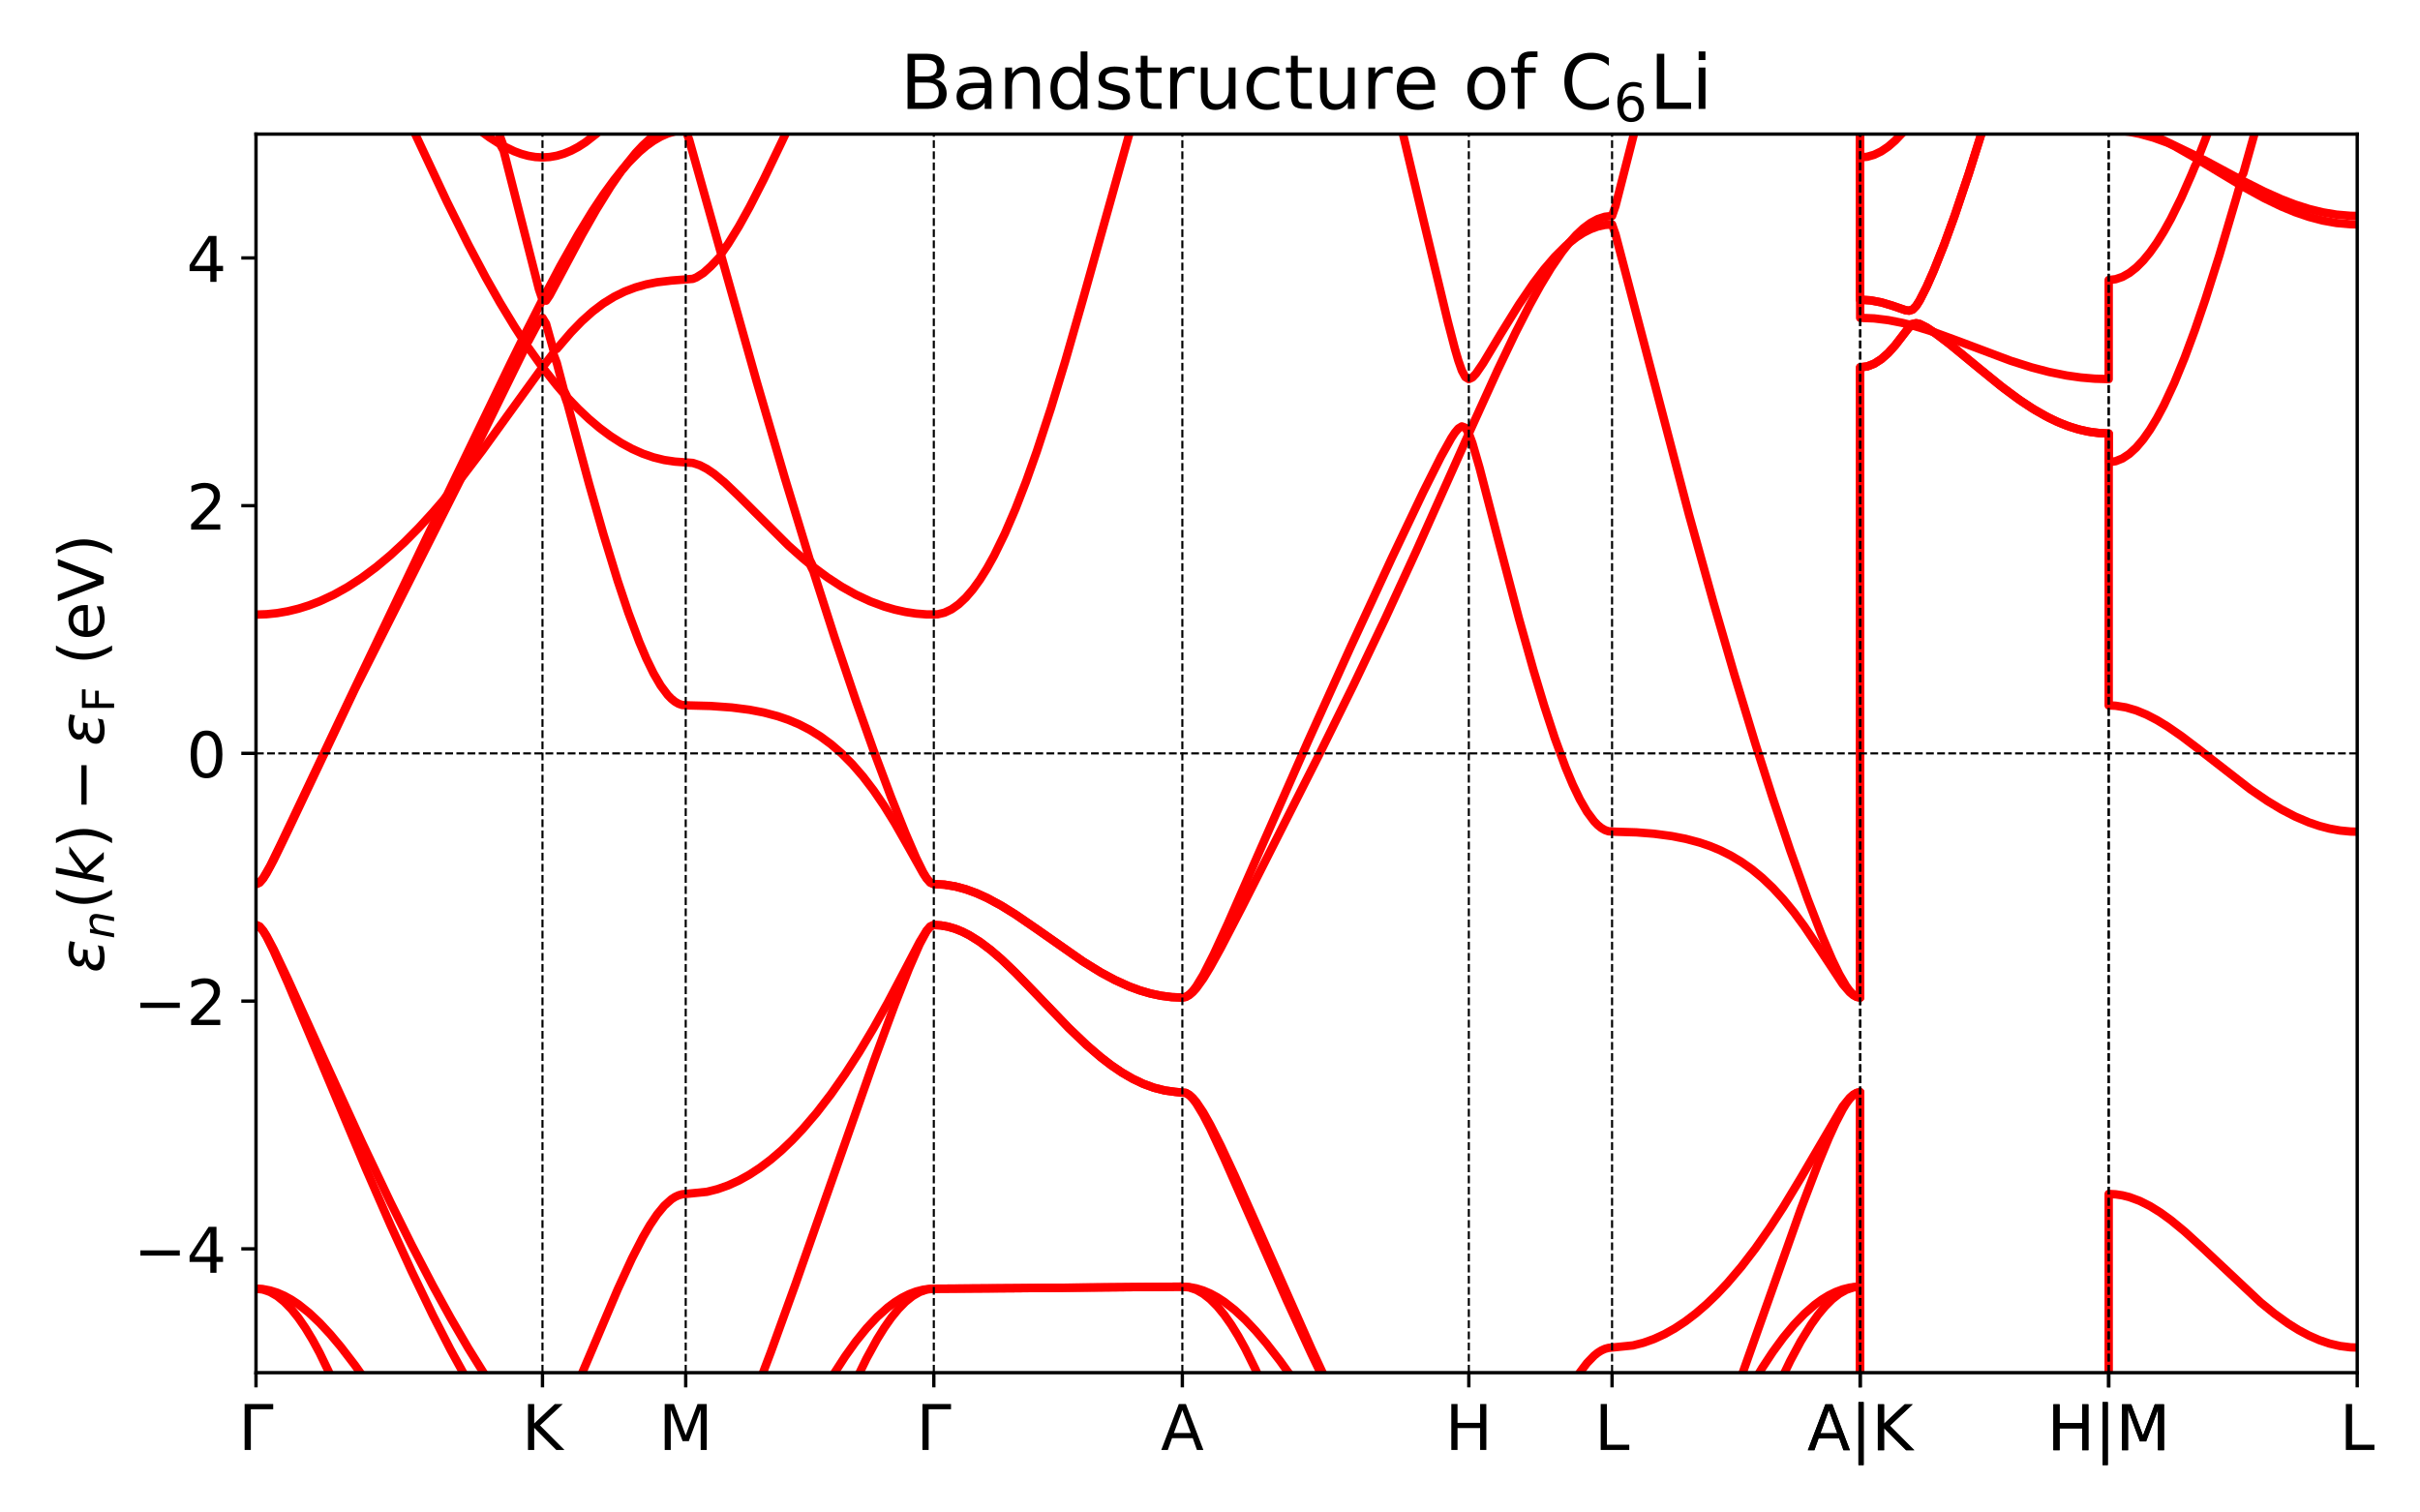 <?xml version="1.0" encoding="utf-8" standalone="no"?>
<!DOCTYPE svg PUBLIC "-//W3C//DTD SVG 1.1//EN"
  "http://www.w3.org/Graphics/SVG/1.1/DTD/svg11.dtd">
<!-- Created with matplotlib (https://matplotlib.org/) -->
<svg height="360pt" version="1.1" viewBox="0 0 576 360" width="576pt" xmlns="http://www.w3.org/2000/svg" xmlns:xlink="http://www.w3.org/1999/xlink">
 <defs>
  <style type="text/css">*{stroke-linecap:butt;stroke-linejoin:round;}</style>
 </defs>
 <g id="figure_1">
  <g id="patch_1">
   <path d="M 0 360 
L 576 360 
L 576 0 
L 0 0 
z
" style="fill:#ffffff;"/>
  </g>
  <g id="axes_1">
   <g id="patch_2">
    <path d="M 60.932 326.72 
L 561.06 326.72 
L 561.06 31.92 
L 60.932 31.92 
z
" style="fill:#ffffff;"/>
   </g>
   <g id="matplotlib.axis_1">
    <g id="xtick_1">
     <g id="line2d_1">
      <defs>
       <path d="M 0 0 
L 0 3.5 
" id="m14eabf1a5d" style="stroke:#000000;stroke-width:0.8;"/>
      </defs>
      <g>
       <use style="stroke:#000000;stroke-width:0.8;" x="60.932" xlink:href="#m14eabf1a5d" y="326.72"/>
      </g>
     </g>
     <g id="text_1">
      <!-- Γ -->
      <g transform="translate(56.753 345.118)scale(0.15 -0.15)">
       <defs>
        <path d="M 9.812 0 
L 9.812 72.906 
L 55.172 72.906 
L 55.172 64.594 
L 19.672 64.594 
L 19.672 0 
z
" id="DejaVuSans-915"/>
       </defs>
       <use xlink:href="#DejaVuSans-915"/>
      </g>
     </g>
    </g>
    <g id="xtick_2">
     <g id="line2d_2">
      <g>
       <use style="stroke:#000000;stroke-width:0.8;" x="129.119" xlink:href="#m14eabf1a5d" y="326.72"/>
      </g>
     </g>
     <g id="text_2">
      <!-- K -->
      <g transform="translate(124.2 345.118)scale(0.15 -0.15)">
       <defs>
        <path d="M 9.812 72.906 
L 19.672 72.906 
L 19.672 42.094 
L 52.391 72.906 
L 65.094 72.906 
L 28.906 38.922 
L 67.672 0 
L 54.688 0 
L 19.672 35.109 
L 19.672 0 
L 9.812 0 
z
" id="DejaVuSans-75"/>
       </defs>
       <use xlink:href="#DejaVuSans-75"/>
      </g>
     </g>
    </g>
    <g id="xtick_3">
     <g id="line2d_3">
      <g>
       <use style="stroke:#000000;stroke-width:0.8;" x="163.212" xlink:href="#m14eabf1a5d" y="326.72"/>
      </g>
     </g>
     <g id="text_3">
      <!-- M -->
      <g transform="translate(156.741 345.118)scale(0.15 -0.15)">
       <defs>
        <path d="M 9.812 72.906 
L 24.516 72.906 
L 43.109 23.297 
L 61.812 72.906 
L 76.516 72.906 
L 76.516 0 
L 66.891 0 
L 66.891 64.016 
L 48.094 14.016 
L 38.188 14.016 
L 19.391 64.016 
L 19.391 0 
L 9.812 0 
z
" id="DejaVuSans-77"/>
       </defs>
       <use xlink:href="#DejaVuSans-77"/>
      </g>
     </g>
    </g>
    <g id="xtick_4">
     <g id="line2d_4">
      <g>
       <use style="stroke:#000000;stroke-width:0.8;" x="222.263" xlink:href="#m14eabf1a5d" y="326.72"/>
      </g>
     </g>
     <g id="text_4">
      <!-- Γ -->
      <g transform="translate(218.084 345.118)scale(0.15 -0.15)">
       <use xlink:href="#DejaVuSans-915"/>
      </g>
     </g>
    </g>
    <g id="xtick_5">
     <g id="line2d_5">
      <g>
       <use style="stroke:#000000;stroke-width:0.8;" x="281.418" xlink:href="#m14eabf1a5d" y="326.72"/>
      </g>
     </g>
     <g id="text_5">
      <!-- A -->
      <g transform="translate(276.288 345.118)scale(0.15 -0.15)">
       <defs>
        <path d="M 34.188 63.188 
L 20.797 26.906 
L 47.609 26.906 
z
M 28.609 72.906 
L 39.797 72.906 
L 67.578 0 
L 57.328 0 
L 50.688 18.703 
L 17.828 18.703 
L 11.188 0 
L 0.781 0 
z
" id="DejaVuSans-65"/>
       </defs>
       <use xlink:href="#DejaVuSans-65"/>
      </g>
     </g>
    </g>
    <g id="xtick_6">
     <g id="line2d_6">
      <g>
       <use style="stroke:#000000;stroke-width:0.8;" x="349.605" xlink:href="#m14eabf1a5d" y="326.72"/>
      </g>
     </g>
     <g id="text_6">
      <!-- H -->
      <g transform="translate(343.965 345.118)scale(0.15 -0.15)">
       <defs>
        <path d="M 9.812 72.906 
L 19.672 72.906 
L 19.672 43.016 
L 55.516 43.016 
L 55.516 72.906 
L 65.375 72.906 
L 65.375 0 
L 55.516 0 
L 55.516 34.719 
L 19.672 34.719 
L 19.672 0 
L 9.812 0 
z
" id="DejaVuSans-72"/>
       </defs>
       <use xlink:href="#DejaVuSans-72"/>
      </g>
     </g>
    </g>
    <g id="xtick_7">
     <g id="line2d_7">
      <g>
       <use style="stroke:#000000;stroke-width:0.8;" x="383.698" xlink:href="#m14eabf1a5d" y="326.72"/>
      </g>
     </g>
     <g id="text_7">
      <!-- L -->
      <g transform="translate(379.52 345.118)scale(0.15 -0.15)">
       <defs>
        <path d="M 9.812 72.906 
L 19.672 72.906 
L 19.672 8.297 
L 55.172 8.297 
L 55.172 0 
L 9.812 0 
z
" id="DejaVuSans-76"/>
       </defs>
       <use xlink:href="#DejaVuSans-76"/>
      </g>
     </g>
    </g>
    <g id="xtick_8">
     <g id="line2d_8">
      <g>
       <use style="stroke:#000000;stroke-width:0.8;" x="442.75" xlink:href="#m14eabf1a5d" y="326.72"/>
      </g>
     </g>
     <g id="text_8">
      <!-- A|K -->
      <g transform="translate(430.174 345.183)scale(0.15 -0.15)">
       <defs>
        <path d="M 21 76.422 
L 21 -23.578 
L 12.703 -23.578 
L 12.703 76.422 
z
" id="DejaVuSans-124"/>
       </defs>
       <use xlink:href="#DejaVuSans-65"/>
       <use x="68.408" xlink:href="#DejaVuSans-124"/>
       <use x="102.1" xlink:href="#DejaVuSans-75"/>
      </g>
     </g>
    </g>
    <g id="xtick_9">
     <g id="line2d_9">
      <g>
       <use style="stroke:#000000;stroke-width:0.8;" x="442.75" xlink:href="#m14eabf1a5d" y="326.72"/>
      </g>
     </g>
     <g id="text_9">
      <!-- A|K -->
      <g transform="translate(430.174 345.183)scale(0.15 -0.15)">
       <use xlink:href="#DejaVuSans-65"/>
       <use x="68.408" xlink:href="#DejaVuSans-124"/>
       <use x="102.1" xlink:href="#DejaVuSans-75"/>
      </g>
     </g>
    </g>
    <g id="xtick_10">
     <g id="line2d_10">
      <g>
       <use style="stroke:#000000;stroke-width:0.8;" x="501.905" xlink:href="#m14eabf1a5d" y="326.72"/>
      </g>
     </g>
     <g id="text_10">
      <!-- H|M -->
      <g transform="translate(487.267 345.183)scale(0.15 -0.15)">
       <use xlink:href="#DejaVuSans-72"/>
       <use x="75.195" xlink:href="#DejaVuSans-124"/>
       <use x="108.887" xlink:href="#DejaVuSans-77"/>
      </g>
     </g>
    </g>
    <g id="xtick_11">
     <g id="line2d_11">
      <g>
       <use style="stroke:#000000;stroke-width:0.8;" x="501.905" xlink:href="#m14eabf1a5d" y="326.72"/>
      </g>
     </g>
     <g id="text_11">
      <!-- H|M -->
      <g transform="translate(487.267 345.183)scale(0.15 -0.15)">
       <use xlink:href="#DejaVuSans-72"/>
       <use x="75.195" xlink:href="#DejaVuSans-124"/>
       <use x="108.887" xlink:href="#DejaVuSans-77"/>
      </g>
     </g>
    </g>
    <g id="xtick_12">
     <g id="line2d_12">
      <g>
       <use style="stroke:#000000;stroke-width:0.8;" x="561.06" xlink:href="#m14eabf1a5d" y="326.72"/>
      </g>
     </g>
     <g id="text_12">
      <!-- L -->
      <g transform="translate(556.881 345.118)scale(0.15 -0.15)">
       <use xlink:href="#DejaVuSans-76"/>
      </g>
     </g>
    </g>
   </g>
   <g id="matplotlib.axis_2">
    <g id="ytick_1">
     <g id="line2d_13">
      <defs>
       <path d="M 0 0 
L -3.5 0 
" id="m3c6f45487a" style="stroke:#000000;stroke-width:0.8;"/>
      </defs>
      <g>
       <use style="stroke:#000000;stroke-width:0.8;" x="60.932" xlink:href="#m3c6f45487a" y="297.24"/>
      </g>
     </g>
     <g id="text_13">
      <!-- −4 -->
      <g transform="translate(31.819 302.939)scale(0.15 -0.15)">
       <defs>
        <path d="M 10.594 35.5 
L 73.188 35.5 
L 73.188 27.203 
L 10.594 27.203 
z
" id="DejaVuSans-8722"/>
        <path d="M 37.797 64.312 
L 12.891 25.391 
L 37.797 25.391 
z
M 35.203 72.906 
L 47.609 72.906 
L 47.609 25.391 
L 58.016 25.391 
L 58.016 17.188 
L 47.609 17.188 
L 47.609 0 
L 37.797 0 
L 37.797 17.188 
L 4.891 17.188 
L 4.891 26.703 
z
" id="DejaVuSans-52"/>
       </defs>
       <use xlink:href="#DejaVuSans-8722"/>
       <use x="83.789" xlink:href="#DejaVuSans-52"/>
      </g>
     </g>
    </g>
    <g id="ytick_2">
     <g id="line2d_14">
      <g>
       <use style="stroke:#000000;stroke-width:0.8;" x="60.932" xlink:href="#m3c6f45487a" y="238.28"/>
      </g>
     </g>
     <g id="text_14">
      <!-- −2 -->
      <g transform="translate(31.819 243.979)scale(0.15 -0.15)">
       <defs>
        <path d="M 19.188 8.297 
L 53.609 8.297 
L 53.609 0 
L 7.328 0 
L 7.328 8.297 
Q 12.938 14.109 22.625 23.891 
Q 32.328 33.688 34.812 36.531 
Q 39.547 41.844 41.422 45.531 
Q 43.312 49.219 43.312 52.781 
Q 43.312 58.594 39.234 62.25 
Q 35.156 65.922 28.609 65.922 
Q 23.969 65.922 18.812 64.312 
Q 13.672 62.703 7.812 59.422 
L 7.812 69.391 
Q 13.766 71.781 18.938 73 
Q 24.125 74.219 28.422 74.219 
Q 39.75 74.219 46.484 68.547 
Q 53.219 62.891 53.219 53.422 
Q 53.219 48.922 51.531 44.891 
Q 49.859 40.875 45.406 35.406 
Q 44.188 33.984 37.641 27.219 
Q 31.109 20.453 19.188 8.297 
z
" id="DejaVuSans-50"/>
       </defs>
       <use xlink:href="#DejaVuSans-8722"/>
       <use x="83.789" xlink:href="#DejaVuSans-50"/>
      </g>
     </g>
    </g>
    <g id="ytick_3">
     <g id="line2d_15">
      <g>
       <use style="stroke:#000000;stroke-width:0.8;" x="60.932" xlink:href="#m3c6f45487a" y="179.32"/>
      </g>
     </g>
     <g id="text_15">
      <!-- 0 -->
      <g transform="translate(44.388 185.019)scale(0.15 -0.15)">
       <defs>
        <path d="M 31.781 66.406 
Q 24.172 66.406 20.328 58.906 
Q 16.5 51.422 16.5 36.375 
Q 16.5 21.391 20.328 13.891 
Q 24.172 6.391 31.781 6.391 
Q 39.453 6.391 43.281 13.891 
Q 47.125 21.391 47.125 36.375 
Q 47.125 51.422 43.281 58.906 
Q 39.453 66.406 31.781 66.406 
z
M 31.781 74.219 
Q 44.047 74.219 50.516 64.516 
Q 56.984 54.828 56.984 36.375 
Q 56.984 17.969 50.516 8.266 
Q 44.047 -1.422 31.781 -1.422 
Q 19.531 -1.422 13.062 8.266 
Q 6.594 17.969 6.594 36.375 
Q 6.594 54.828 13.062 64.516 
Q 19.531 74.219 31.781 74.219 
z
" id="DejaVuSans-48"/>
       </defs>
       <use xlink:href="#DejaVuSans-48"/>
      </g>
     </g>
    </g>
    <g id="ytick_4">
     <g id="line2d_16">
      <g>
       <use style="stroke:#000000;stroke-width:0.8;" x="60.932" xlink:href="#m3c6f45487a" y="120.36"/>
      </g>
     </g>
     <g id="text_16">
      <!-- 2 -->
      <g transform="translate(44.388 126.059)scale(0.15 -0.15)">
       <use xlink:href="#DejaVuSans-50"/>
      </g>
     </g>
    </g>
    <g id="ytick_5">
     <g id="line2d_17">
      <g>
       <use style="stroke:#000000;stroke-width:0.8;" x="60.932" xlink:href="#m3c6f45487a" y="61.4"/>
      </g>
     </g>
     <g id="text_17">
      <!-- 4 -->
      <g transform="translate(44.388 67.099)scale(0.15 -0.15)">
       <use xlink:href="#DejaVuSans-52"/>
      </g>
     </g>
    </g>
    <g id="text_18">
     <!-- $\varepsilon_n(k) - \varepsilon_{\mathrm{F}}$ (eV) -->
     <g transform="translate(24.699 231.595)rotate(-90)scale(0.15 -0.15)">
      <defs>
       <path d="M 19.734 29.5 
Q 14.453 30.672 12.156 33.844 
Q 10.453 36.078 10.453 39.109 
Q 10.453 47.406 18.359 52.25 
Q 24.609 56.062 34.188 56.062 
Q 37.891 56.062 41.938 55.469 
Q 46 54.891 50.531 53.719 
L 48.969 45.562 
Q 44.484 46.969 40.719 47.609 
Q 36.859 48.25 33.406 48.25 
Q 27.594 48.25 23.781 46 
Q 19.188 43.312 19.188 39.406 
Q 19.188 36.812 21.578 35.016 
Q 24.422 32.859 30.078 32.859 
L 37.641 32.859 
L 36.234 25.438 
L 29 25.438 
Q 22.266 25.438 18.312 22.953 
Q 12.938 19.578 12.938 14.312 
Q 12.938 10.984 15.828 8.797 
Q 19.438 6.062 26.812 6.062 
Q 31.344 6.062 35.688 6.938 
Q 40.047 7.859 43.844 9.672 
L 42.188 1.312 
Q 37.547 -0.047 33.297 -0.734 
Q 29.047 -1.422 25.141 -1.422 
Q 13.531 -1.422 8.062 3.031 
Q 3.906 6.453 3.906 12.203 
Q 3.906 19.969 9.375 24.75 
Q 13.422 28.328 19.734 29.5 
z
" id="DejaVuSans-Oblique-949"/>
       <path d="M 55.719 33.016 
L 49.312 0 
L 40.281 0 
L 46.688 32.672 
Q 47.125 34.969 47.359 36.719 
Q 47.609 38.484 47.609 39.5 
Q 47.609 43.609 45.016 45.891 
Q 42.438 48.188 37.797 48.188 
Q 30.562 48.188 25.344 43.375 
Q 20.125 38.578 18.5 30.328 
L 12.5 0 
L 3.516 0 
L 14.109 54.688 
L 23.094 54.688 
L 21.297 46.094 
Q 25.047 50.828 30.312 53.406 
Q 35.594 56 41.406 56 
Q 48.641 56 52.609 52.094 
Q 56.594 48.188 56.594 41.109 
Q 56.594 39.359 56.375 37.359 
Q 56.156 35.359 55.719 33.016 
z
" id="DejaVuSans-Oblique-110"/>
       <path d="M 31 75.875 
Q 24.469 64.656 21.281 53.656 
Q 18.109 42.672 18.109 31.391 
Q 18.109 20.125 21.312 9.062 
Q 24.516 -2 31 -13.188 
L 23.188 -13.188 
Q 15.875 -1.703 12.234 9.375 
Q 8.594 20.453 8.594 31.391 
Q 8.594 42.281 12.203 53.312 
Q 15.828 64.359 23.188 75.875 
z
" id="DejaVuSans-40"/>
       <path d="M 18.312 75.984 
L 27.297 75.984 
L 18.703 31.688 
L 49.516 54.688 
L 61.188 54.688 
L 26.812 28.516 
L 51.906 0 
L 41.016 0 
L 17.672 26.703 
L 12.5 0 
L 3.516 0 
z
" id="DejaVuSans-Oblique-107"/>
       <path d="M 8.016 75.875 
L 15.828 75.875 
Q 23.141 64.359 26.781 53.312 
Q 30.422 42.281 30.422 31.391 
Q 30.422 20.453 26.781 9.375 
Q 23.141 -1.703 15.828 -13.188 
L 8.016 -13.188 
Q 14.5 -2 17.703 9.062 
Q 20.906 20.125 20.906 31.391 
Q 20.906 42.672 17.703 53.656 
Q 14.5 64.656 8.016 75.875 
z
" id="DejaVuSans-41"/>
       <path d="M 9.812 72.906 
L 51.703 72.906 
L 51.703 64.594 
L 19.672 64.594 
L 19.672 43.109 
L 48.578 43.109 
L 48.578 34.812 
L 19.672 34.812 
L 19.672 0 
L 9.812 0 
z
" id="DejaVuSans-70"/>
       <path id="DejaVuSans-32"/>
       <path d="M 56.203 29.594 
L 56.203 25.203 
L 14.891 25.203 
Q 15.484 15.922 20.484 11.062 
Q 25.484 6.203 34.422 6.203 
Q 39.594 6.203 44.453 7.469 
Q 49.312 8.734 54.109 11.281 
L 54.109 2.781 
Q 49.266 0.734 44.188 -0.344 
Q 39.109 -1.422 33.891 -1.422 
Q 20.797 -1.422 13.156 6.188 
Q 5.516 13.812 5.516 26.812 
Q 5.516 40.234 12.766 48.109 
Q 20.016 56 32.328 56 
Q 43.359 56 49.781 48.891 
Q 56.203 41.797 56.203 29.594 
z
M 47.219 32.234 
Q 47.125 39.594 43.094 43.984 
Q 39.062 48.391 32.422 48.391 
Q 24.906 48.391 20.391 44.141 
Q 15.875 39.891 15.188 32.172 
z
" id="DejaVuSans-101"/>
       <path d="M 28.609 0 
L 0.781 72.906 
L 11.078 72.906 
L 34.188 11.531 
L 57.328 72.906 
L 67.578 72.906 
L 39.797 0 
z
" id="DejaVuSans-86"/>
      </defs>
      <use transform="translate(0 0.016)" xlink:href="#DejaVuSans-Oblique-949"/>
      <use transform="translate(54.053 -16.391)scale(0.7)" xlink:href="#DejaVuSans-Oblique-110"/>
      <use transform="translate(101.152 0.016)" xlink:href="#DejaVuSans-40"/>
      <use transform="translate(140.166 0.016)" xlink:href="#DejaVuSans-Oblique-107"/>
      <use transform="translate(198.076 0.016)" xlink:href="#DejaVuSans-41"/>
      <use transform="translate(256.572 0.016)" xlink:href="#DejaVuSans-8722"/>
      <use transform="translate(359.844 0.016)" xlink:href="#DejaVuSans-Oblique-949"/>
      <use transform="translate(413.896 -16.391)scale(0.7)" xlink:href="#DejaVuSans-70"/>
      <use transform="translate(456.895 0.016)" xlink:href="#DejaVuSans-32"/>
      <use transform="translate(488.682 0.016)" xlink:href="#DejaVuSans-40"/>
      <use transform="translate(527.695 0.016)" xlink:href="#DejaVuSans-101"/>
      <use transform="translate(589.219 0.016)" xlink:href="#DejaVuSans-86"/>
      <use transform="translate(657.627 0.016)" xlink:href="#DejaVuSans-41"/>
     </g>
    </g>
   </g>
   <g id="line2d_18">
    <path clip-path="url(#p29bf5d4770)" d="M 0 0 
" style="fill:none;stroke:#ff0000;stroke-linecap:square;stroke-width:2;"/>
   </g>
   <g id="line2d_19">
    <path clip-path="url(#p29bf5d4770)" d="M 0 0 
" style="fill:none;stroke:#ff0000;stroke-linecap:square;stroke-width:2;"/>
   </g>
   <g id="line2d_20">
    <path clip-path="url(#p29bf5d4770)" d="M 0 0 
" style="fill:none;stroke:#ff0000;stroke-linecap:square;stroke-width:2;"/>
   </g>
   <g id="line2d_21">
    <path clip-path="url(#p29bf5d4770)" d="M 0 0 
" style="fill:none;stroke:#ff0000;stroke-linecap:square;stroke-width:2;"/>
   </g>
   <g id="line2d_22">
    <path clip-path="url(#p29bf5d4770)" d="M 0 0 
" style="fill:none;stroke:#ff0000;stroke-linecap:square;stroke-width:2;"/>
   </g>
   <g id="line2d_23">
    <path clip-path="url(#p29bf5d4770)" d="M 0 0 
" style="fill:none;stroke:#ff0000;stroke-linecap:square;stroke-width:2;"/>
   </g>
   <g id="line2d_24">
    <path clip-path="url(#p29bf5d4770)" d="M 0 0 
" style="fill:none;stroke:#ff0000;stroke-linecap:square;stroke-width:2;"/>
   </g>
   <g id="line2d_25">
    <path clip-path="url(#p29bf5d4770)" d="M 0 0 
" style="fill:none;stroke:#ff0000;stroke-linecap:square;stroke-width:2;"/>
   </g>
   <g id="line2d_26">
    <path clip-path="url(#p29bf5d4770)" d="M 60.932 306.736 
L 62.616 306.933 
L 64.299 307.521 
L 65.983 308.498 
L 67.666 309.857 
L 69.35 311.59 
L 71.034 313.686 
L 72.717 316.132 
L 74.401 318.916 
L 76.085 322.022 
L 78.61 327.25 
L 81.135 333.11 
L 83.661 339.546 
L 86.186 346.498 
L 89.554 356.477 
L 91.004 361 
M 191.028 361 
L 194.425 351.514 
L 197.799 342.586 
L 201.174 334.291 
L 203.704 328.578 
L 206.235 323.379 
L 208.766 318.765 
L 210.453 316.05 
L 212.14 313.647 
L 213.827 311.577 
L 215.515 309.857 
L 217.202 308.501 
L 218.889 307.524 
L 220.576 306.933 
L 222.263 306.736 
L 240.855 306.628 
L 281.418 306.251 
L 283.082 306.44 
L 284.745 307.008 
L 286.408 307.95 
L 288.071 309.261 
L 289.734 310.933 
L 291.397 312.955 
L 293.06 315.318 
L 294.723 318.007 
L 296.386 321.008 
L 298.881 326.063 
L 301.376 331.736 
L 303.87 337.97 
L 306.365 344.713 
L 309.691 354.4 
L 311.828 361 
M 411.143 361 
L 414.472 351.743 
L 417.799 342.954 
L 421.125 334.755 
L 423.62 329.081 
L 426.116 323.887 
L 428.611 319.24 
L 431.106 315.209 
L 432.769 312.896 
L 434.433 310.904 
L 436.096 309.249 
L 437.76 307.947 
L 439.423 307.007 
L 441.086 306.44 
L 442.75 306.251 
L 442.75 361 
L 442.75 361 
" style="fill:none;stroke:#ff0000;stroke-linecap:square;stroke-width:2;"/>
   </g>
   <g id="line2d_27">
    <path clip-path="url(#p29bf5d4770)" d="M 60.932 306.736 
L 62.616 306.842 
L 64.299 307.16 
L 65.983 307.687 
L 67.666 308.418 
L 69.35 309.346 
L 71.034 310.465 
L 73.559 312.479 
L 76.085 314.863 
L 78.61 317.58 
L 81.135 320.587 
L 84.503 324.976 
L 88.712 330.936 
L 93.763 338.546 
L 108.282 361 
M 181.677 361 
L 185.145 353.057 
L 189.363 343.967 
L 192.738 337.222 
L 196.112 331.012 
L 198.643 326.742 
L 201.174 322.831 
L 203.704 319.302 
L 206.235 316.176 
L 208.766 313.472 
L 211.297 311.205 
L 212.984 309.945 
L 214.671 308.889 
L 216.358 308.041 
L 218.045 307.403 
L 219.733 306.976 
L 221.42 306.763 
L 225.644 306.732 
L 245.08 306.579 
L 281.418 306.251 
L 283.082 306.353 
L 284.745 306.661 
L 286.408 307.171 
L 288.071 307.878 
L 289.734 308.777 
L 291.397 309.86 
L 293.892 311.812 
L 296.386 314.126 
L 298.881 316.765 
L 301.376 319.689 
L 304.702 323.964 
L 308.859 329.779 
L 313.849 337.225 
L 329.319 361 
M 402.391 361 
L 406.155 351.056 
L 410.313 342.23 
L 413.64 335.692 
L 416.967 329.682 
L 419.462 325.554 
L 421.957 321.776 
L 424.452 318.368 
L 426.947 315.352 
L 429.442 312.743 
L 431.938 310.558 
L 433.601 309.343 
L 435.264 308.325 
L 436.928 307.508 
L 438.591 306.893 
L 440.255 306.482 
L 441.918 306.276 
L 442.75 306.251 
L 442.75 361 
L 442.75 361 
" style="fill:none;stroke:#ff0000;stroke-linecap:square;stroke-width:2;"/>
   </g>
   <g id="line2d_28">
    <path clip-path="url(#p29bf5d4770)" d="M 60.932 220.167 
L 61.774 220.554 
L 62.616 221.575 
L 63.457 222.986 
L 65.141 226.374 
L 68.508 233.964 
L 75.243 249.969 
L 87.028 278.038 
L 92.921 291.522 
L 97.972 302.577 
L 103.023 313.051 
L 107.232 321.257 
L 111.441 328.914 
L 114.808 334.576 
L 117.333 338.493 
L 119.859 342.042 
L 121.542 344.124 
L 123.226 345.868 
L 124.068 346.559 
L 124.91 347.088 
L 125.751 347.41 
L 126.593 347.481 
L 127.435 347.26 
L 128.277 346.729 
L 129.119 345.899 
L 132.528 349.643 
L 135.937 353.015 
L 139.347 356.006 
L 141.904 357.995 
L 144.461 359.765 
L 146.474 361 
M 167.373 361 
L 168.274 359.233 
L 170.804 353.763 
L 174.179 345.813 
L 178.397 335.229 
L 183.458 321.857 
L 189.363 305.575 
L 197.799 281.558 
L 207.922 252.786 
L 212.984 239.085 
L 216.358 230.531 
L 218.889 224.729 
L 220.576 221.591 
L 221.42 220.556 
L 222.263 220.167 
L 223.953 220.267 
L 225.644 220.567 
L 227.334 221.061 
L 229.024 221.743 
L 230.714 222.601 
L 233.249 224.193 
L 235.785 226.108 
L 238.32 228.289 
L 241.7 231.513 
L 246.77 236.748 
L 254.376 244.666 
L 258.601 248.712 
L 261.982 251.623 
L 264.517 253.571 
L 267.052 255.292 
L 269.587 256.764 
L 272.123 257.971 
L 274.658 258.901 
L 277.193 259.543 
L 279.728 259.891 
L 282.25 260.144 
L 283.082 260.686 
L 283.913 261.538 
L 284.745 262.643 
L 286.408 265.399 
L 288.071 268.618 
L 291.397 275.745 
L 297.218 288.976 
L 306.365 309.721 
L 312.186 322.368 
L 317.175 332.702 
L 322.164 342.487 
L 331.969 361 
M 401.783 361 
L 406.986 348.581 
L 413.64 330.004 
L 428.611 287.831 
L 432.769 276.927 
L 435.264 270.897 
L 436.928 267.241 
L 438.591 264.043 
L 439.423 262.689 
L 440.255 261.555 
L 441.086 260.69 
L 441.918 260.144 
L 442.75 259.958 
L 442.75 345.899 
L 444.416 346.001 
L 446.082 346.304 
L 447.749 346.806 
L 449.415 347.497 
L 451.081 348.37 
L 453.581 349.99 
L 456.081 351.941 
L 458.58 354.169 
L 461.913 357.473 
L 465.218 361 
L 465.218 361 
" style="fill:none;stroke:#ff0000;stroke-linecap:square;stroke-width:2;"/>
   </g>
   <g id="line2d_29">
    <path clip-path="url(#p29bf5d4770)" d="M 60.932 220.166 
L 61.774 220.521 
L 62.616 221.465 
L 63.457 222.779 
L 65.141 225.951 
L 68.508 233.058 
L 76.926 251.667 
L 86.186 271.948 
L 92.921 286.135 
L 97.972 296.311 
L 103.023 305.998 
L 107.232 313.647 
L 111.441 320.871 
L 115.65 327.636 
L 119.859 333.916 
L 123.226 338.572 
L 126.593 342.889 
L 129.119 345.898 
L 129.971 344.789 
L 131.676 341.952 
L 133.38 338.577 
L 135.937 332.964 
L 140.199 322.968 
L 147.018 306.915 
L 150.427 299.506 
L 152.984 294.529 
L 154.689 291.601 
L 156.393 289.066 
L 158.098 286.996 
L 159.803 285.457 
L 160.655 284.906 
L 161.507 284.509 
L 162.36 284.268 
L 168.274 283.675 
L 170.804 283.035 
L 173.335 282.139 
L 175.866 280.988 
L 178.397 279.582 
L 180.927 277.921 
L 183.458 276.007 
L 185.989 273.84 
L 188.52 271.421 
L 191.05 268.752 
L 194.425 264.806 
L 197.799 260.421 
L 201.174 255.603 
L 204.548 250.36 
L 207.922 244.705 
L 211.297 238.662 
L 215.515 230.657 
L 218.889 224.216 
L 220.576 221.458 
L 221.42 220.522 
L 222.263 220.166 
L 223.953 220.267 
L 225.644 220.567 
L 227.334 221.061 
L 229.024 221.742 
L 230.714 222.601 
L 233.249 224.193 
L 235.785 226.107 
L 238.32 228.289 
L 241.7 231.513 
L 246.77 236.748 
L 254.376 244.666 
L 258.601 248.712 
L 261.982 251.623 
L 264.517 253.571 
L 267.052 255.291 
L 269.587 256.763 
L 272.123 257.971 
L 274.658 258.901 
L 277.193 259.543 
L 279.728 259.891 
L 282.25 260.118 
L 283.082 260.586 
L 283.913 261.33 
L 284.745 262.306 
L 286.408 264.784 
L 288.071 267.738 
L 290.565 272.692 
L 293.892 279.821 
L 299.712 292.905 
L 312.186 321.099 
L 318.006 333.683 
L 322.996 343.967 
L 325.49 348.674 
L 329.648 356.004 
L 332.651 361 
M 359.947 361 
L 365.799 346.999 
L 369.209 339.332 
L 371.766 334.052 
L 374.323 329.372 
L 376.027 326.686 
L 377.732 324.427 
L 379.437 322.66 
L 380.289 321.98 
L 381.141 321.445 
L 381.994 321.058 
L 382.846 320.824 
L 388.689 320.236 
L 391.184 319.599 
L 393.679 318.707 
L 396.174 317.561 
L 398.669 316.162 
L 401.164 314.511 
L 403.659 312.608 
L 406.155 310.455 
L 408.65 308.054 
L 411.145 305.407 
L 414.472 301.5 
L 417.799 297.169 
L 421.125 292.428 
L 424.452 287.299 
L 428.611 280.4 
L 438.591 263.371 
L 440.255 261.314 
L 441.086 260.583 
L 441.918 260.117 
L 442.75 259.957 
L 442.75 345.898 
L 444.416 346 
L 446.082 346.304 
L 447.749 346.805 
L 449.415 347.497 
L 451.081 348.369 
L 453.581 349.989 
L 456.081 351.94 
L 458.58 354.169 
L 461.913 357.472 
L 465.218 361 
M 501.905 361 
L 501.905 284.188 
L 503.548 284.271 
L 505.191 284.521 
L 506.834 284.933 
L 509.299 285.844 
L 511.764 287.084 
L 514.229 288.619 
L 516.694 290.408 
L 519.98 293.116 
L 524.088 296.864 
L 538.055 309.996 
L 541.342 312.665 
L 544.628 315.028 
L 547.093 316.566 
L 549.558 317.884 
L 552.022 318.966 
L 554.487 319.799 
L 556.952 320.375 
L 559.417 320.687 
L 561.06 320.746 
L 561.06 320.746 
" style="fill:none;stroke:#ff0000;stroke-linecap:square;stroke-width:2;"/>
   </g>
   <g id="line2d_30">
    <path clip-path="url(#p29bf5d4770)" d="M 60.932 210.428 
L 61.774 210.075 
L 62.616 209.139 
L 63.457 207.838 
L 65.141 204.709 
L 68.508 197.748 
L 84.503 163.974 
L 94.604 143.936 
L 109.757 113.857 
L 114.808 107.216 
L 121.542 97.889 
L 129.119 87.431 
L 132.528 91.733 
L 134.233 93.712 
L 135.085 96.154 
L 140.199 115.142 
L 143.608 127.103 
L 147.018 138.242 
L 149.575 145.877 
L 152.132 152.717 
L 153.836 156.737 
L 155.541 160.247 
L 157.246 163.175 
L 158.95 165.451 
L 159.803 166.323 
L 160.655 167.009 
L 161.507 167.503 
L 162.36 167.801 
L 164.056 167.904 
L 169.117 168.035 
L 174.179 168.398 
L 178.397 168.941 
L 181.771 169.587 
L 185.145 170.48 
L 187.676 171.347 
L 190.207 172.416 
L 192.738 173.718 
L 195.268 175.285 
L 197.799 177.149 
L 200.33 179.34 
L 202.861 181.886 
L 205.392 184.808 
L 207.922 188.12 
L 210.453 191.827 
L 212.984 195.913 
L 216.358 201.861 
L 219.733 207.887 
L 220.576 209.15 
L 221.42 210.075 
L 222.263 210.428 
L 224.799 210.567 
L 227.334 210.981 
L 229.869 211.66 
L 232.404 212.585 
L 234.939 213.733 
L 238.32 215.562 
L 241.7 217.662 
L 246.77 221.142 
L 257.756 228.836 
L 261.982 231.442 
L 265.362 233.26 
L 268.742 234.791 
L 271.278 235.728 
L 273.813 236.47 
L 276.348 237.007 
L 278.883 237.332 
L 281.418 237.44 
L 282.25 237.287 
L 283.082 236.843 
L 283.913 236.14 
L 284.745 235.221 
L 286.408 232.903 
L 288.071 230.17 
L 290.565 225.652 
L 295.555 216.027 
L 313.849 179.885 
L 322.164 163.04 
L 329.648 147.347 
L 337.132 131.086 
L 347.11 108.776 
L 349.605 103.18 
L 350.457 105.474 
L 352.162 111.37 
L 356.424 127.812 
L 361.538 147.231 
L 364.947 159.373 
L 367.504 167.863 
L 370.061 175.674 
L 372.618 182.639 
L 374.323 186.716 
L 376.027 190.265 
L 377.732 193.217 
L 379.437 195.504 
L 380.289 196.38 
L 381.141 197.068 
L 381.994 197.563 
L 382.846 197.862 
L 384.53 197.965 
L 389.52 198.119 
L 393.679 198.445 
L 397.837 198.997 
L 401.164 199.645 
L 404.491 200.526 
L 406.986 201.372 
L 409.481 202.405 
L 411.977 203.651 
L 414.472 205.14 
L 416.967 206.899 
L 419.462 208.955 
L 421.957 211.33 
L 424.452 214.04 
L 426.947 217.088 
L 429.442 220.464 
L 432.769 225.4 
L 438.591 234.221 
L 440.255 236.155 
L 441.086 236.847 
L 441.918 237.288 
L 442.75 237.44 
L 442.75 87.431 
L 444.416 87.216 
L 446.082 86.572 
L 447.749 85.508 
L 449.415 84.04 
L 451.081 82.194 
L 454.414 77.88 
L 455.247 77.478 
L 459.413 78.752 
L 460.246 79.043 
L 463.579 81.533 
L 468.578 85.618 
L 476.077 91.767 
L 480.242 94.886 
L 483.575 97.115 
L 486.908 99.05 
L 489.407 100.282 
L 491.907 101.309 
L 494.406 102.121 
L 496.906 102.707 
L 499.405 103.061 
L 501.905 103.18 
L 501.905 167.901 
L 503.548 167.978 
L 506.013 168.375 
L 508.478 169.098 
L 510.942 170.117 
L 513.407 171.397 
L 515.872 172.897 
L 519.158 175.163 
L 523.266 178.279 
L 535.59 187.855 
L 539.698 190.659 
L 542.985 192.641 
L 546.271 194.349 
L 549.558 195.752 
L 552.022 196.589 
L 554.487 197.232 
L 556.952 197.676 
L 559.417 197.916 
L 561.06 197.962 
L 561.06 197.962 
" style="fill:none;stroke:#ff0000;stroke-linecap:square;stroke-width:2;"/>
   </g>
   <g id="line2d_31">
    <path clip-path="url(#p29bf5d4770)" d="M 60.932 210.427 
L 61.774 210.05 
L 62.616 209.055 
L 64.299 206.119 
L 66.825 200.929 
L 80.294 172.507 
L 84.503 163.659 
L 101.339 128.4 
L 106.39 118.031 
L 109.757 113.806 
L 122.384 88.043 
L 124.91 82.915 
L 125.751 82.737 
L 129.119 87.431 
L 131.676 84.117 
L 132.528 86.39 
L 134.233 92.908 
L 135.085 94.659 
L 137.642 97.327 
L 140.199 99.739 
L 142.756 101.895 
L 145.313 103.796 
L 147.87 105.442 
L 150.427 106.835 
L 152.984 107.974 
L 155.541 108.86 
L 158.098 109.493 
L 160.655 109.872 
L 164.899 110.188 
L 166.586 110.742 
L 168.274 111.621 
L 169.961 112.769 
L 172.491 114.869 
L 175.866 118.099 
L 187.676 129.875 
L 191.05 132.867 
L 192.738 134.263 
L 193.581 135.943 
L 198.643 151.71 
L 203.704 166.726 
L 207.922 178.614 
L 212.14 189.868 
L 215.515 198.322 
L 218.045 204.182 
L 219.733 207.622 
L 220.576 209.035 
L 221.42 210.047 
L 222.263 210.427 
L 224.799 210.566 
L 227.334 210.981 
L 229.869 211.659 
L 232.404 212.584 
L 234.939 213.732 
L 238.32 215.561 
L 241.7 217.661 
L 246.77 221.141 
L 257.756 228.835 
L 261.982 231.441 
L 265.362 233.259 
L 268.742 234.79 
L 271.278 235.727 
L 273.813 236.469 
L 276.348 237.006 
L 278.883 237.331 
L 281.418 237.44 
L 282.25 237.255 
L 283.082 236.714 
L 283.913 235.865 
L 284.745 234.764 
L 286.408 232.02 
L 288.902 227.104 
L 292.229 219.875 
L 299.712 202.82 
L 311.354 176.386 
L 321.333 154.31 
L 331.311 132.734 
L 338.795 117.02 
L 342.953 108.732 
L 345.447 104.256 
L 346.279 102.996 
L 347.11 102.001 
L 347.942 101.492 
L 348.774 101.81 
L 349.605 103.179 
L 356.424 88.167 
L 360.685 79.254 
L 364.095 72.584 
L 366.652 67.954 
L 369.209 63.728 
L 371.766 59.99 
L 373.47 57.831 
L 375.175 56.504 
L 376.88 55.403 
L 378.584 54.537 
L 380.289 53.913 
L 381.994 53.537 
L 383.698 53.411 
L 384.53 55.825 
L 401.996 122.461 
L 407.818 143.381 
L 412.808 160.577 
L 417.799 177.007 
L 421.957 190.049 
L 426.116 202.43 
L 430.274 214.038 
L 433.601 222.608 
L 436.096 228.427 
L 437.76 231.857 
L 439.423 234.721 
L 440.255 235.85 
L 441.086 236.711 
L 441.918 237.254 
L 442.75 237.44 
L 442.75 87.431 
L 444.416 87.216 
L 446.082 86.572 
L 447.749 85.508 
L 449.415 84.039 
L 451.081 82.194 
L 454.414 77.879 
L 455.247 77.147 
L 456.081 76.931 
L 456.914 77.109 
L 458.58 77.952 
L 461.08 79.635 
L 464.412 82.194 
L 471.078 87.704 
L 476.91 92.415 
L 481.076 95.467 
L 484.408 97.627 
L 487.741 99.481 
L 490.241 100.647 
L 492.74 101.604 
L 495.24 102.341 
L 497.739 102.851 
L 500.239 103.127 
L 501.905 103.179 
L 501.905 109.999 
L 503.548 109.778 
L 505.191 109.119 
L 506.834 108.026 
L 508.478 106.507 
L 510.121 104.572 
L 511.764 102.237 
L 513.407 99.515 
L 515.05 96.425 
L 517.515 91.141 
L 519.98 85.14 
L 522.445 78.494 
L 524.91 71.28 
L 528.196 60.913 
L 532.304 47.023 
L 533.126 44.154 
L 533.947 44.447 
L 538.877 47.155 
L 542.985 49.14 
L 546.271 50.501 
L 549.558 51.626 
L 552.844 52.491 
L 556.13 53.078 
L 559.417 53.374 
L 561.06 53.411 
L 561.06 53.411 
" style="fill:none;stroke:#ff0000;stroke-linecap:square;stroke-width:2;"/>
   </g>
   <g id="line2d_32">
    <path clip-path="url(#p29bf5d4770)" d="M 60.932 146.283 
L 63.457 146.195 
L 65.983 145.933 
L 68.508 145.495 
L 71.034 144.881 
L 73.559 144.09 
L 76.085 143.122 
L 79.452 141.555 
L 82.819 139.672 
L 86.186 137.475 
L 89.554 134.968 
L 92.921 132.155 
L 96.288 129.044 
L 99.655 125.643 
L 103.023 121.967 
L 105.548 119.038 
L 106.39 117.852 
L 121.542 86.432 
L 124.068 81.317 
L 124.91 81.495 
L 125.751 81.228 
L 128.277 76.487 
L 129.119 75.65 
L 129.971 77.065 
L 131.676 83.143 
L 132.528 83.055 
L 135.937 79.082 
L 138.494 76.447 
L 141.051 74.153 
L 143.608 72.217 
L 146.165 70.634 
L 148.722 69.376 
L 151.279 68.408 
L 153.836 67.688 
L 156.393 67.178 
L 159.803 66.775 
L 164.899 66.372 
L 165.743 66.033 
L 167.43 64.974 
L 169.117 63.451 
L 171.648 60.821 
L 180.084 90.779 
L 186.833 113.874 
L 192.738 133.247 
L 193.581 134.935 
L 196.956 137.441 
L 200.33 139.643 
L 203.704 141.534 
L 207.079 143.108 
L 210.453 144.365 
L 212.984 145.1 
L 215.515 145.658 
L 218.045 146.039 
L 220.576 146.244 
L 223.108 146.232 
L 224.799 145.831 
L 226.489 145.031 
L 228.179 143.835 
L 229.869 142.25 
L 231.559 140.285 
L 233.249 137.948 
L 234.939 135.251 
L 236.63 132.206 
L 239.165 127.016 
L 241.7 121.125 
L 244.235 114.584 
L 246.77 107.453 
L 250.151 97.128 
L 253.531 86.013 
L 257.756 71.27 
L 269.587 29.011 
L 272.123 21.022 
L 273.813 16.276 
L 275.503 12.167 
L 277.193 8.863 
L 278.038 7.568 
L 278.883 6.536 
L 279.728 5.786 
L 280.573 5.33 
L 281.418 5.177 
L 283.913 5.026 
L 286.408 4.576 
L 288.902 3.836 
L 291.397 2.824 
L 293.892 1.561 
L 296.386 0.072 
L 298.004 -1 
M 325.961 -1 
L 330.48 17.378 
L 338.795 52.369 
L 344.616 76.586 
L 346.279 82.971 
L 347.11 85.826 
L 347.942 88.196 
L 348.774 89.74 
L 349.605 90.231 
L 350.457 89.844 
L 351.31 88.934 
L 353.014 86.443 
L 357.276 79.344 
L 361.538 72.467 
L 364.947 67.466 
L 367.504 64.101 
L 370.061 61.123 
L 372.618 58.576 
L 373.47 57.811 
L 375.175 55.914 
L 376.88 54.322 
L 378.584 53.058 
L 380.289 52.141 
L 381.994 51.585 
L 383.698 51.398 
L 384.53 48.982 
L 391.184 22.957 
L 397.367 -1 
M 426.137 -1 
L 429.442 1.093 
L 431.938 2.431 
L 434.433 3.528 
L 436.928 4.361 
L 439.423 4.909 
L 441.918 5.161 
L 442.75 5.177 
L 442.75 75.65 
L 446.082 75.788 
L 449.415 76.194 
L 452.748 76.846 
L 454.414 77.255 
L 456.081 76.931 
L 456.914 77.109 
L 458.58 77.951 
L 460.246 79.034 
L 466.079 81.172 
L 478.576 85.87 
L 483.575 87.453 
L 487.741 88.54 
L 491.907 89.377 
L 495.24 89.849 
L 498.572 90.135 
L 501.905 90.231 
L 501.905 66.645 
L 503.548 66.458 
L 505.191 65.898 
L 506.834 64.969 
L 508.478 63.677 
L 510.121 62.031 
L 511.764 60.039 
L 513.407 57.714 
L 515.05 55.068 
L 516.694 52.113 
L 519.158 47.131 
L 521.623 41.531 
L 522.445 39.535 
L 523.266 38.044 
L 533.126 43.971 
L 533.947 43.091 
L 538.877 45.577 
L 542.985 47.416 
L 546.271 48.681 
L 549.558 49.729 
L 552.844 50.537 
L 556.13 51.086 
L 559.417 51.363 
L 561.06 51.398 
L 561.06 51.398 
" style="fill:none;stroke:#ff0000;stroke-linecap:square;stroke-width:2;"/>
   </g>
   <g id="line2d_33">
    <path clip-path="url(#p29bf5d4770)" d="M 82.017 -1 
L 82.819 0.091 
L 85.345 4.32 
L 87.87 9.012 
L 91.237 15.768 
L 96.288 26.485 
L 106.39 48.031 
L 111.441 58.182 
L 115.65 66.117 
L 119.017 72.06 
L 122.384 77.609 
L 124.068 80.226 
L 124.91 79.628 
L 129.119 71.336 
L 129.971 71.568 
L 130.823 70.316 
L 133.38 65.539 
L 138.494 55.937 
L 141.904 49.941 
L 145.313 44.438 
L 147.87 40.721 
L 149.575 38.72 
L 152.132 36.164 
L 153.836 34.723 
L 155.541 33.504 
L 157.246 32.517 
L 158.95 31.769 
L 160.655 31.268 
L 162.36 31.016 
L 163.212 30.984 
L 164.056 33.347 
L 171.648 60.425 
L 173.335 58.001 
L 175.866 53.885 
L 178.397 49.318 
L 181.771 42.715 
L 185.989 33.93 
L 196.112 12.57 
L 198.643 7.724 
L 201.174 3.344 
L 202.861 0.764 
L 204.165 -1 
M 339.029 -1 
L 340.458 0.384 
L 342.121 1.819 
L 343.784 2.971 
L 345.447 3.823 
L 347.11 4.372 
L 348.774 4.632 
L 350.457 4.634 
L 353.014 4.292 
L 356.424 3.729 
L 358.128 3.612 
L 360.685 3.71 
L 364.095 4.188 
L 375.175 6.046 
L 379.437 6.436 
L 383.698 6.57 
L 384.53 6.502 
L 385.362 6.297 
L 386.194 5.959 
L 387.025 5.482 
L 388.689 4.126 
L 390.352 2.242 
L 392.016 -0.151 
L 392.526 -1 
M 442.75 -1 
L 442.75 71.336 
L 445.249 71.495 
L 447.749 71.963 
L 450.248 72.705 
L 453.581 73.846 
L 454.414 73.946 
L 455.247 73.674 
L 456.081 72.822 
L 456.914 71.514 
L 458.58 68.23 
L 460.246 64.464 
L 462.746 58.197 
L 465.245 51.321 
L 468.578 41.413 
L 474.41 22.97 
L 477.743 12.502 
L 479.409 7.658 
L 481.076 3.384 
L 481.909 2.378 
L 483.575 2.919 
L 486.075 3.376 
L 491.907 4.105 
L 496.906 4.516 
L 501.072 4.658 
L 501.905 4.663 
L 501.905 30.984 
L 504.37 31.083 
L 506.834 31.376 
L 509.299 31.857 
L 512.586 32.77 
L 515.872 33.957 
L 517.515 34.741 
L 522.445 37.555 
L 523.266 37.477 
L 524.91 38.238 
L 533.126 42.657 
L 533.947 41.262 
L 542.985 9.13 
L 543.806 6.774 
L 553.666 6.602 
L 561.06 6.57 
L 561.06 6.57 
" style="fill:none;stroke:#ff0000;stroke-linecap:square;stroke-width:2;"/>
   </g>
   <g id="line2d_34">
    <path clip-path="url(#p29bf5d4770)" d="M 82.159 -1 
L 83.661 0.473 
L 87.028 3.785 
L 92.079 9.127 
L 102.181 19.916 
L 107.232 24.936 
L 110.599 28.025 
L 113.966 30.833 
L 116.491 32.696 
L 119.017 34.312 
L 119.859 35.839 
L 128.277 68.869 
L 129.119 71.335 
L 133.38 63.288 
L 137.642 55.733 
L 141.051 50.157 
L 143.608 46.311 
L 146.165 42.801 
L 151.279 36.432 
L 152.984 34.617 
L 154.689 33.046 
L 156.393 31.734 
L 158.098 30.698 
L 159.803 29.948 
L 161.507 29.495 
L 163.212 29.343 
L 164.056 26.981 
L 169.117 9.14 
L 171.648 8.639 
L 175.022 7.706 
L 178.397 6.48 
L 181.771 4.984 
L 185.145 3.243 
L 189.363 0.78 
L 192.19 -1 
M 442.75 -1 
L 442.75 71.335 
L 445.249 71.495 
L 447.749 71.963 
L 450.248 72.704 
L 453.581 73.846 
L 454.414 73.945 
L 455.247 73.672 
L 456.081 72.821 
L 456.914 71.512 
L 458.58 68.228 
L 460.246 64.46 
L 462.746 58.189 
L 465.245 51.318 
L 468.578 41.411 
L 472.744 28.163 
L 480.242 3.245 
L 481.076 1.948 
L 481.909 1.554 
L 483.35 -1 
M 501.905 -1 
L 501.905 29.343 
L 503.548 29.428 
L 505.191 29.674 
L 507.656 30.308 
L 510.121 31.188 
L 513.407 32.634 
L 523.266 37.383 
L 524.91 33.185 
L 528.196 23.94 
L 531.482 13.927 
L 533.126 8.761 
L 533.947 7.363 
L 535.59 7.15 
L 541.342 6.857 
L 542.985 6.799 
L 543.806 6.305 
L 545.995 -1 
L 545.995 -1 
" style="fill:none;stroke:#ff0000;stroke-linecap:square;stroke-width:2;"/>
   </g>
   <g id="line2d_35">
    <path clip-path="url(#p29bf5d4770)" d="M 110.443 -1 
L 115.65 19.194 
L 119.017 32.496 
L 119.859 34.777 
L 122.384 36.003 
L 124.068 36.631 
L 125.751 37.091 
L 127.435 37.373 
L 129.119 37.469 
L 130.823 37.37 
L 132.528 37.075 
L 134.233 36.571 
L 135.937 35.869 
L 137.642 34.97 
L 139.347 33.872 
L 141.904 31.87 
L 144.461 29.496 
L 147.018 26.825 
L 151.279 21.983 
L 156.393 16.165 
L 158.95 13.506 
L 161.507 11.121 
L 163.212 9.775 
L 168.274 9.269 
L 169.117 8.679 
L 169.961 5.635 
L 173.864 -1 
M 442.75 -1 
L 442.75 37.469 
L 444.416 37.312 
L 446.082 36.838 
L 447.749 36.038 
L 449.415 34.911 
L 451.081 33.461 
L 452.748 31.698 
L 454.414 29.628 
L 456.081 27.252 
L 457.747 24.566 
L 459.413 21.558 
L 461.08 18.201 
L 462.746 14.434 
L 464.412 10.129 
L 465.245 12.096 
L 467.745 8.175 
L 469.411 6.101 
L 470.244 5.265 
L 470.668 -1 
M 478.298 -1 
L 478.576 -0.547 
L 479.409 0.533 
L 480.242 1.347 
L 481.076 0.451 
L 481.507 -1 
M 501.905 -1 
L 501.905 9.775 
L 506.834 9.652 
L 512.586 9.24 
L 522.445 8.219 
L 533.126 7.139 
L 533.947 5.795 
L 536.012 -1 
L 536.012 -1 
" style="fill:none;stroke:#ff0000;stroke-linecap:square;stroke-width:2;"/>
   </g>
   <g id="line2d_36">
    <path clip-path="url(#p29bf5d4770)" d="M 137.966 -1 
L 147.018 1.719 
L 151.279 3.179 
L 154.689 4.564 
L 157.246 5.805 
L 159.803 7.282 
L 163.212 9.625 
L 164.899 9.497 
L 165.743 9.15 
L 166.586 8.665 
L 168.274 7.287 
L 169.961 5.376 
L 171.807 -1 
M 501.905 -1 
L 501.905 9.625 
L 502.726 9.567 
L 503.548 9.391 
L 505.191 8.696 
L 506.834 7.561 
L 508.478 6.012 
L 510.121 4.078 
L 511.764 1.782 
L 513.491 -1 
L 513.491 -1 
" style="fill:none;stroke:#ff0000;stroke-linecap:square;stroke-width:2;"/>
   </g>
   <g id="line2d_37">
    <path clip-path="url(#p29bf5d4770)" d="M 129.119 326.72 
L 129.119 31.92 
" style="fill:none;stroke:#000000;stroke-dasharray:1.85,0.8;stroke-dashoffset:0;stroke-width:0.5;"/>
   </g>
   <g id="line2d_38">
    <path clip-path="url(#p29bf5d4770)" d="M 163.212 326.72 
L 163.212 31.92 
" style="fill:none;stroke:#000000;stroke-dasharray:1.85,0.8;stroke-dashoffset:0;stroke-width:0.5;"/>
   </g>
   <g id="line2d_39">
    <path clip-path="url(#p29bf5d4770)" d="M 222.263 326.72 
L 222.263 31.92 
" style="fill:none;stroke:#000000;stroke-dasharray:1.85,0.8;stroke-dashoffset:0;stroke-width:0.5;"/>
   </g>
   <g id="line2d_40">
    <path clip-path="url(#p29bf5d4770)" d="M 281.418 326.72 
L 281.418 31.92 
" style="fill:none;stroke:#000000;stroke-dasharray:1.85,0.8;stroke-dashoffset:0;stroke-width:0.5;"/>
   </g>
   <g id="line2d_41">
    <path clip-path="url(#p29bf5d4770)" d="M 349.605 326.72 
L 349.605 31.92 
" style="fill:none;stroke:#000000;stroke-dasharray:1.85,0.8;stroke-dashoffset:0;stroke-width:0.5;"/>
   </g>
   <g id="line2d_42">
    <path clip-path="url(#p29bf5d4770)" d="M 383.698 326.72 
L 383.698 31.92 
" style="fill:none;stroke:#000000;stroke-dasharray:1.85,0.8;stroke-dashoffset:0;stroke-width:0.5;"/>
   </g>
   <g id="line2d_43">
    <path clip-path="url(#p29bf5d4770)" d="M 442.75 326.72 
L 442.75 31.92 
" style="fill:none;stroke:#000000;stroke-dasharray:1.85,0.8;stroke-dashoffset:0;stroke-width:0.5;"/>
   </g>
   <g id="line2d_44">
    <path clip-path="url(#p29bf5d4770)" d="M 442.75 326.72 
L 442.75 31.92 
" style="fill:none;stroke:#000000;stroke-dasharray:1.85,0.8;stroke-dashoffset:0;stroke-width:0.5;"/>
   </g>
   <g id="line2d_45">
    <path clip-path="url(#p29bf5d4770)" d="M 501.905 326.72 
L 501.905 31.92 
" style="fill:none;stroke:#000000;stroke-dasharray:1.85,0.8;stroke-dashoffset:0;stroke-width:0.5;"/>
   </g>
   <g id="line2d_46">
    <path clip-path="url(#p29bf5d4770)" d="M 501.905 326.72 
L 501.905 31.92 
" style="fill:none;stroke:#000000;stroke-dasharray:1.85,0.8;stroke-dashoffset:0;stroke-width:0.5;"/>
   </g>
   <g id="line2d_47">
    <path clip-path="url(#p29bf5d4770)" d="M 60.932 179.32 
L 561.06 179.32 
" style="fill:none;stroke:#000000;stroke-dasharray:1.85,0.8;stroke-dashoffset:0;stroke-width:0.5;"/>
   </g>
   <g id="patch_3">
    <path d="M 60.932 326.72 
L 60.932 31.92 
" style="fill:none;stroke:#000000;stroke-linecap:square;stroke-linejoin:miter;stroke-width:0.8;"/>
   </g>
   <g id="patch_4">
    <path d="M 561.06 326.72 
L 561.06 31.92 
" style="fill:none;stroke:#000000;stroke-linecap:square;stroke-linejoin:miter;stroke-width:0.8;"/>
   </g>
   <g id="patch_5">
    <path d="M 60.932 326.72 
L 561.06 326.72 
" style="fill:none;stroke:#000000;stroke-linecap:square;stroke-linejoin:miter;stroke-width:0.8;"/>
   </g>
   <g id="patch_6">
    <path d="M 60.932 31.92 
L 561.06 31.92 
" style="fill:none;stroke:#000000;stroke-linecap:square;stroke-linejoin:miter;stroke-width:0.8;"/>
   </g>
   <g id="text_19">
    <!-- Bandstructure of C$_6$Li -->
    <g transform="translate(214.246 25.92)scale(0.18 -0.18)">
     <defs>
      <path d="M 19.672 34.812 
L 19.672 8.109 
L 35.5 8.109 
Q 43.453 8.109 47.281 11.406 
Q 51.125 14.703 51.125 21.484 
Q 51.125 28.328 47.281 31.562 
Q 43.453 34.812 35.5 34.812 
z
M 19.672 64.797 
L 19.672 42.828 
L 34.281 42.828 
Q 41.5 42.828 45.031 45.531 
Q 48.578 48.25 48.578 53.812 
Q 48.578 59.328 45.031 62.062 
Q 41.5 64.797 34.281 64.797 
z
M 9.812 72.906 
L 35.016 72.906 
Q 46.297 72.906 52.391 68.219 
Q 58.5 63.531 58.5 54.891 
Q 58.5 48.188 55.375 44.234 
Q 52.25 40.281 46.188 39.312 
Q 53.469 37.75 57.5 32.781 
Q 61.531 27.828 61.531 20.406 
Q 61.531 10.641 54.891 5.312 
Q 48.25 0 35.984 0 
L 9.812 0 
z
" id="DejaVuSans-66"/>
      <path d="M 34.281 27.484 
Q 23.391 27.484 19.188 25 
Q 14.984 22.516 14.984 16.5 
Q 14.984 11.719 18.141 8.906 
Q 21.297 6.109 26.703 6.109 
Q 34.188 6.109 38.703 11.406 
Q 43.219 16.703 43.219 25.484 
L 43.219 27.484 
z
M 52.203 31.203 
L 52.203 0 
L 43.219 0 
L 43.219 8.297 
Q 40.141 3.328 35.547 0.953 
Q 30.953 -1.422 24.312 -1.422 
Q 15.922 -1.422 10.953 3.297 
Q 6 8.016 6 15.922 
Q 6 25.141 12.172 29.828 
Q 18.359 34.516 30.609 34.516 
L 43.219 34.516 
L 43.219 35.406 
Q 43.219 41.609 39.141 45 
Q 35.062 48.391 27.688 48.391 
Q 23 48.391 18.547 47.266 
Q 14.109 46.141 10.016 43.891 
L 10.016 52.203 
Q 14.938 54.109 19.578 55.047 
Q 24.219 56 28.609 56 
Q 40.484 56 46.344 49.844 
Q 52.203 43.703 52.203 31.203 
z
" id="DejaVuSans-97"/>
      <path d="M 54.891 33.016 
L 54.891 0 
L 45.906 0 
L 45.906 32.719 
Q 45.906 40.484 42.875 44.328 
Q 39.844 48.188 33.797 48.188 
Q 26.516 48.188 22.312 43.547 
Q 18.109 38.922 18.109 30.906 
L 18.109 0 
L 9.078 0 
L 9.078 54.688 
L 18.109 54.688 
L 18.109 46.188 
Q 21.344 51.125 25.703 53.562 
Q 30.078 56 35.797 56 
Q 45.219 56 50.047 50.172 
Q 54.891 44.344 54.891 33.016 
z
" id="DejaVuSans-110"/>
      <path d="M 45.406 46.391 
L 45.406 75.984 
L 54.391 75.984 
L 54.391 0 
L 45.406 0 
L 45.406 8.203 
Q 42.578 3.328 38.25 0.953 
Q 33.938 -1.422 27.875 -1.422 
Q 17.969 -1.422 11.734 6.484 
Q 5.516 14.406 5.516 27.297 
Q 5.516 40.188 11.734 48.094 
Q 17.969 56 27.875 56 
Q 33.938 56 38.25 53.625 
Q 42.578 51.266 45.406 46.391 
z
M 14.797 27.297 
Q 14.797 17.391 18.875 11.75 
Q 22.953 6.109 30.078 6.109 
Q 37.203 6.109 41.297 11.75 
Q 45.406 17.391 45.406 27.297 
Q 45.406 37.203 41.297 42.844 
Q 37.203 48.484 30.078 48.484 
Q 22.953 48.484 18.875 42.844 
Q 14.797 37.203 14.797 27.297 
z
" id="DejaVuSans-100"/>
      <path d="M 44.281 53.078 
L 44.281 44.578 
Q 40.484 46.531 36.375 47.5 
Q 32.281 48.484 27.875 48.484 
Q 21.188 48.484 17.844 46.438 
Q 14.5 44.391 14.5 40.281 
Q 14.5 37.156 16.891 35.375 
Q 19.281 33.594 26.516 31.984 
L 29.594 31.297 
Q 39.156 29.25 43.188 25.516 
Q 47.219 21.781 47.219 15.094 
Q 47.219 7.469 41.188 3.016 
Q 35.156 -1.422 24.609 -1.422 
Q 20.219 -1.422 15.453 -0.562 
Q 10.688 0.297 5.422 2 
L 5.422 11.281 
Q 10.406 8.688 15.234 7.391 
Q 20.062 6.109 24.812 6.109 
Q 31.156 6.109 34.562 8.281 
Q 37.984 10.453 37.984 14.406 
Q 37.984 18.062 35.516 20.016 
Q 33.062 21.969 24.703 23.781 
L 21.578 24.516 
Q 13.234 26.266 9.516 29.906 
Q 5.812 33.547 5.812 39.891 
Q 5.812 47.609 11.281 51.797 
Q 16.75 56 26.812 56 
Q 31.781 56 36.172 55.266 
Q 40.578 54.547 44.281 53.078 
z
" id="DejaVuSans-115"/>
      <path d="M 18.312 70.219 
L 18.312 54.688 
L 36.812 54.688 
L 36.812 47.703 
L 18.312 47.703 
L 18.312 18.016 
Q 18.312 11.328 20.141 9.422 
Q 21.969 7.516 27.594 7.516 
L 36.812 7.516 
L 36.812 0 
L 27.594 0 
Q 17.188 0 13.234 3.875 
Q 9.281 7.766 9.281 18.016 
L 9.281 47.703 
L 2.688 47.703 
L 2.688 54.688 
L 9.281 54.688 
L 9.281 70.219 
z
" id="DejaVuSans-116"/>
      <path d="M 41.109 46.297 
Q 39.594 47.172 37.812 47.578 
Q 36.031 48 33.891 48 
Q 26.266 48 22.188 43.047 
Q 18.109 38.094 18.109 28.812 
L 18.109 0 
L 9.078 0 
L 9.078 54.688 
L 18.109 54.688 
L 18.109 46.188 
Q 20.953 51.172 25.484 53.578 
Q 30.031 56 36.531 56 
Q 37.453 56 38.578 55.875 
Q 39.703 55.766 41.062 55.516 
z
" id="DejaVuSans-114"/>
      <path d="M 8.5 21.578 
L 8.5 54.688 
L 17.484 54.688 
L 17.484 21.922 
Q 17.484 14.156 20.5 10.266 
Q 23.531 6.391 29.594 6.391 
Q 36.859 6.391 41.078 11.031 
Q 45.312 15.672 45.312 23.688 
L 45.312 54.688 
L 54.297 54.688 
L 54.297 0 
L 45.312 0 
L 45.312 8.406 
Q 42.047 3.422 37.719 1 
Q 33.406 -1.422 27.688 -1.422 
Q 18.266 -1.422 13.375 4.438 
Q 8.5 10.297 8.5 21.578 
z
M 31.109 56 
z
" id="DejaVuSans-117"/>
      <path d="M 48.781 52.594 
L 48.781 44.188 
Q 44.969 46.297 41.141 47.344 
Q 37.312 48.391 33.406 48.391 
Q 24.656 48.391 19.812 42.844 
Q 14.984 37.312 14.984 27.297 
Q 14.984 17.281 19.812 11.734 
Q 24.656 6.203 33.406 6.203 
Q 37.312 6.203 41.141 7.25 
Q 44.969 8.297 48.781 10.406 
L 48.781 2.094 
Q 45.016 0.344 40.984 -0.531 
Q 36.969 -1.422 32.422 -1.422 
Q 20.062 -1.422 12.781 6.344 
Q 5.516 14.109 5.516 27.297 
Q 5.516 40.672 12.859 48.328 
Q 20.219 56 33.016 56 
Q 37.156 56 41.109 55.141 
Q 45.062 54.297 48.781 52.594 
z
" id="DejaVuSans-99"/>
      <path d="M 30.609 48.391 
Q 23.391 48.391 19.188 42.75 
Q 14.984 37.109 14.984 27.297 
Q 14.984 17.484 19.156 11.844 
Q 23.344 6.203 30.609 6.203 
Q 37.797 6.203 41.984 11.859 
Q 46.188 17.531 46.188 27.297 
Q 46.188 37.016 41.984 42.703 
Q 37.797 48.391 30.609 48.391 
z
M 30.609 56 
Q 42.328 56 49.016 48.375 
Q 55.719 40.766 55.719 27.297 
Q 55.719 13.875 49.016 6.219 
Q 42.328 -1.422 30.609 -1.422 
Q 18.844 -1.422 12.172 6.219 
Q 5.516 13.875 5.516 27.297 
Q 5.516 40.766 12.172 48.375 
Q 18.844 56 30.609 56 
z
" id="DejaVuSans-111"/>
      <path d="M 37.109 75.984 
L 37.109 68.5 
L 28.516 68.5 
Q 23.688 68.5 21.797 66.547 
Q 19.922 64.594 19.922 59.516 
L 19.922 54.688 
L 34.719 54.688 
L 34.719 47.703 
L 19.922 47.703 
L 19.922 0 
L 10.891 0 
L 10.891 47.703 
L 2.297 47.703 
L 2.297 54.688 
L 10.891 54.688 
L 10.891 58.5 
Q 10.891 67.625 15.141 71.797 
Q 19.391 75.984 28.609 75.984 
z
" id="DejaVuSans-102"/>
      <path d="M 64.406 67.281 
L 64.406 56.891 
Q 59.422 61.531 53.781 63.812 
Q 48.141 66.109 41.797 66.109 
Q 29.297 66.109 22.656 58.469 
Q 16.016 50.828 16.016 36.375 
Q 16.016 21.969 22.656 14.328 
Q 29.297 6.688 41.797 6.688 
Q 48.141 6.688 53.781 8.984 
Q 59.422 11.281 64.406 15.922 
L 64.406 5.609 
Q 59.234 2.094 53.438 0.328 
Q 47.656 -1.422 41.219 -1.422 
Q 24.656 -1.422 15.125 8.703 
Q 5.609 18.844 5.609 36.375 
Q 5.609 53.953 15.125 64.078 
Q 24.656 74.219 41.219 74.219 
Q 47.75 74.219 53.531 72.484 
Q 59.328 70.75 64.406 67.281 
z
" id="DejaVuSans-67"/>
      <path d="M 33.016 40.375 
Q 26.375 40.375 22.484 35.828 
Q 18.609 31.297 18.609 23.391 
Q 18.609 15.531 22.484 10.953 
Q 26.375 6.391 33.016 6.391 
Q 39.656 6.391 43.531 10.953 
Q 47.406 15.531 47.406 23.391 
Q 47.406 31.297 43.531 35.828 
Q 39.656 40.375 33.016 40.375 
z
M 52.594 71.297 
L 52.594 62.312 
Q 48.875 64.062 45.094 64.984 
Q 41.312 65.922 37.594 65.922 
Q 27.828 65.922 22.672 59.328 
Q 17.531 52.734 16.797 39.406 
Q 19.672 43.656 24.016 45.922 
Q 28.375 48.188 33.594 48.188 
Q 44.578 48.188 50.953 41.516 
Q 57.328 34.859 57.328 23.391 
Q 57.328 12.156 50.688 5.359 
Q 44.047 -1.422 33.016 -1.422 
Q 20.359 -1.422 13.672 8.266 
Q 6.984 17.969 6.984 36.375 
Q 6.984 53.656 15.188 63.938 
Q 23.391 74.219 37.203 74.219 
Q 40.922 74.219 44.703 73.484 
Q 48.484 72.75 52.594 71.297 
z
" id="DejaVuSans-54"/>
      <path d="M 9.422 54.688 
L 18.406 54.688 
L 18.406 0 
L 9.422 0 
z
M 9.422 75.984 
L 18.406 75.984 
L 18.406 64.594 
L 9.422 64.594 
z
" id="DejaVuSans-105"/>
     </defs>
     <use transform="translate(0 0.016)" xlink:href="#DejaVuSans-66"/>
     <use transform="translate(68.604 0.016)" xlink:href="#DejaVuSans-97"/>
     <use transform="translate(129.883 0.016)" xlink:href="#DejaVuSans-110"/>
     <use transform="translate(193.262 0.016)" xlink:href="#DejaVuSans-100"/>
     <use transform="translate(256.738 0.016)" xlink:href="#DejaVuSans-115"/>
     <use transform="translate(308.838 0.016)" xlink:href="#DejaVuSans-116"/>
     <use transform="translate(348.047 0.016)" xlink:href="#DejaVuSans-114"/>
     <use transform="translate(389.16 0.016)" xlink:href="#DejaVuSans-117"/>
     <use transform="translate(452.539 0.016)" xlink:href="#DejaVuSans-99"/>
     <use transform="translate(507.52 0.016)" xlink:href="#DejaVuSans-116"/>
     <use transform="translate(546.729 0.016)" xlink:href="#DejaVuSans-117"/>
     <use transform="translate(610.107 0.016)" xlink:href="#DejaVuSans-114"/>
     <use transform="translate(651.221 0.016)" xlink:href="#DejaVuSans-101"/>
     <use transform="translate(712.744 0.016)" xlink:href="#DejaVuSans-32"/>
     <use transform="translate(744.531 0.016)" xlink:href="#DejaVuSans-111"/>
     <use transform="translate(805.713 0.016)" xlink:href="#DejaVuSans-102"/>
     <use transform="translate(840.918 0.016)" xlink:href="#DejaVuSans-32"/>
     <use transform="translate(872.705 0.016)" xlink:href="#DejaVuSans-67"/>
     <use transform="translate(943.486 -16.391)scale(0.7)" xlink:href="#DejaVuSans-54"/>
     <use transform="translate(990.757 0.016)" xlink:href="#DejaVuSans-76"/>
     <use transform="translate(1046.47 0.016)" xlink:href="#DejaVuSans-105"/>
    </g>
   </g>
  </g>
 </g>
 <defs>
  <clipPath id="p29bf5d4770">
   <rect height="294.8" width="500.128" x="60.932" y="31.92"/>
  </clipPath>
 </defs>
</svg>
